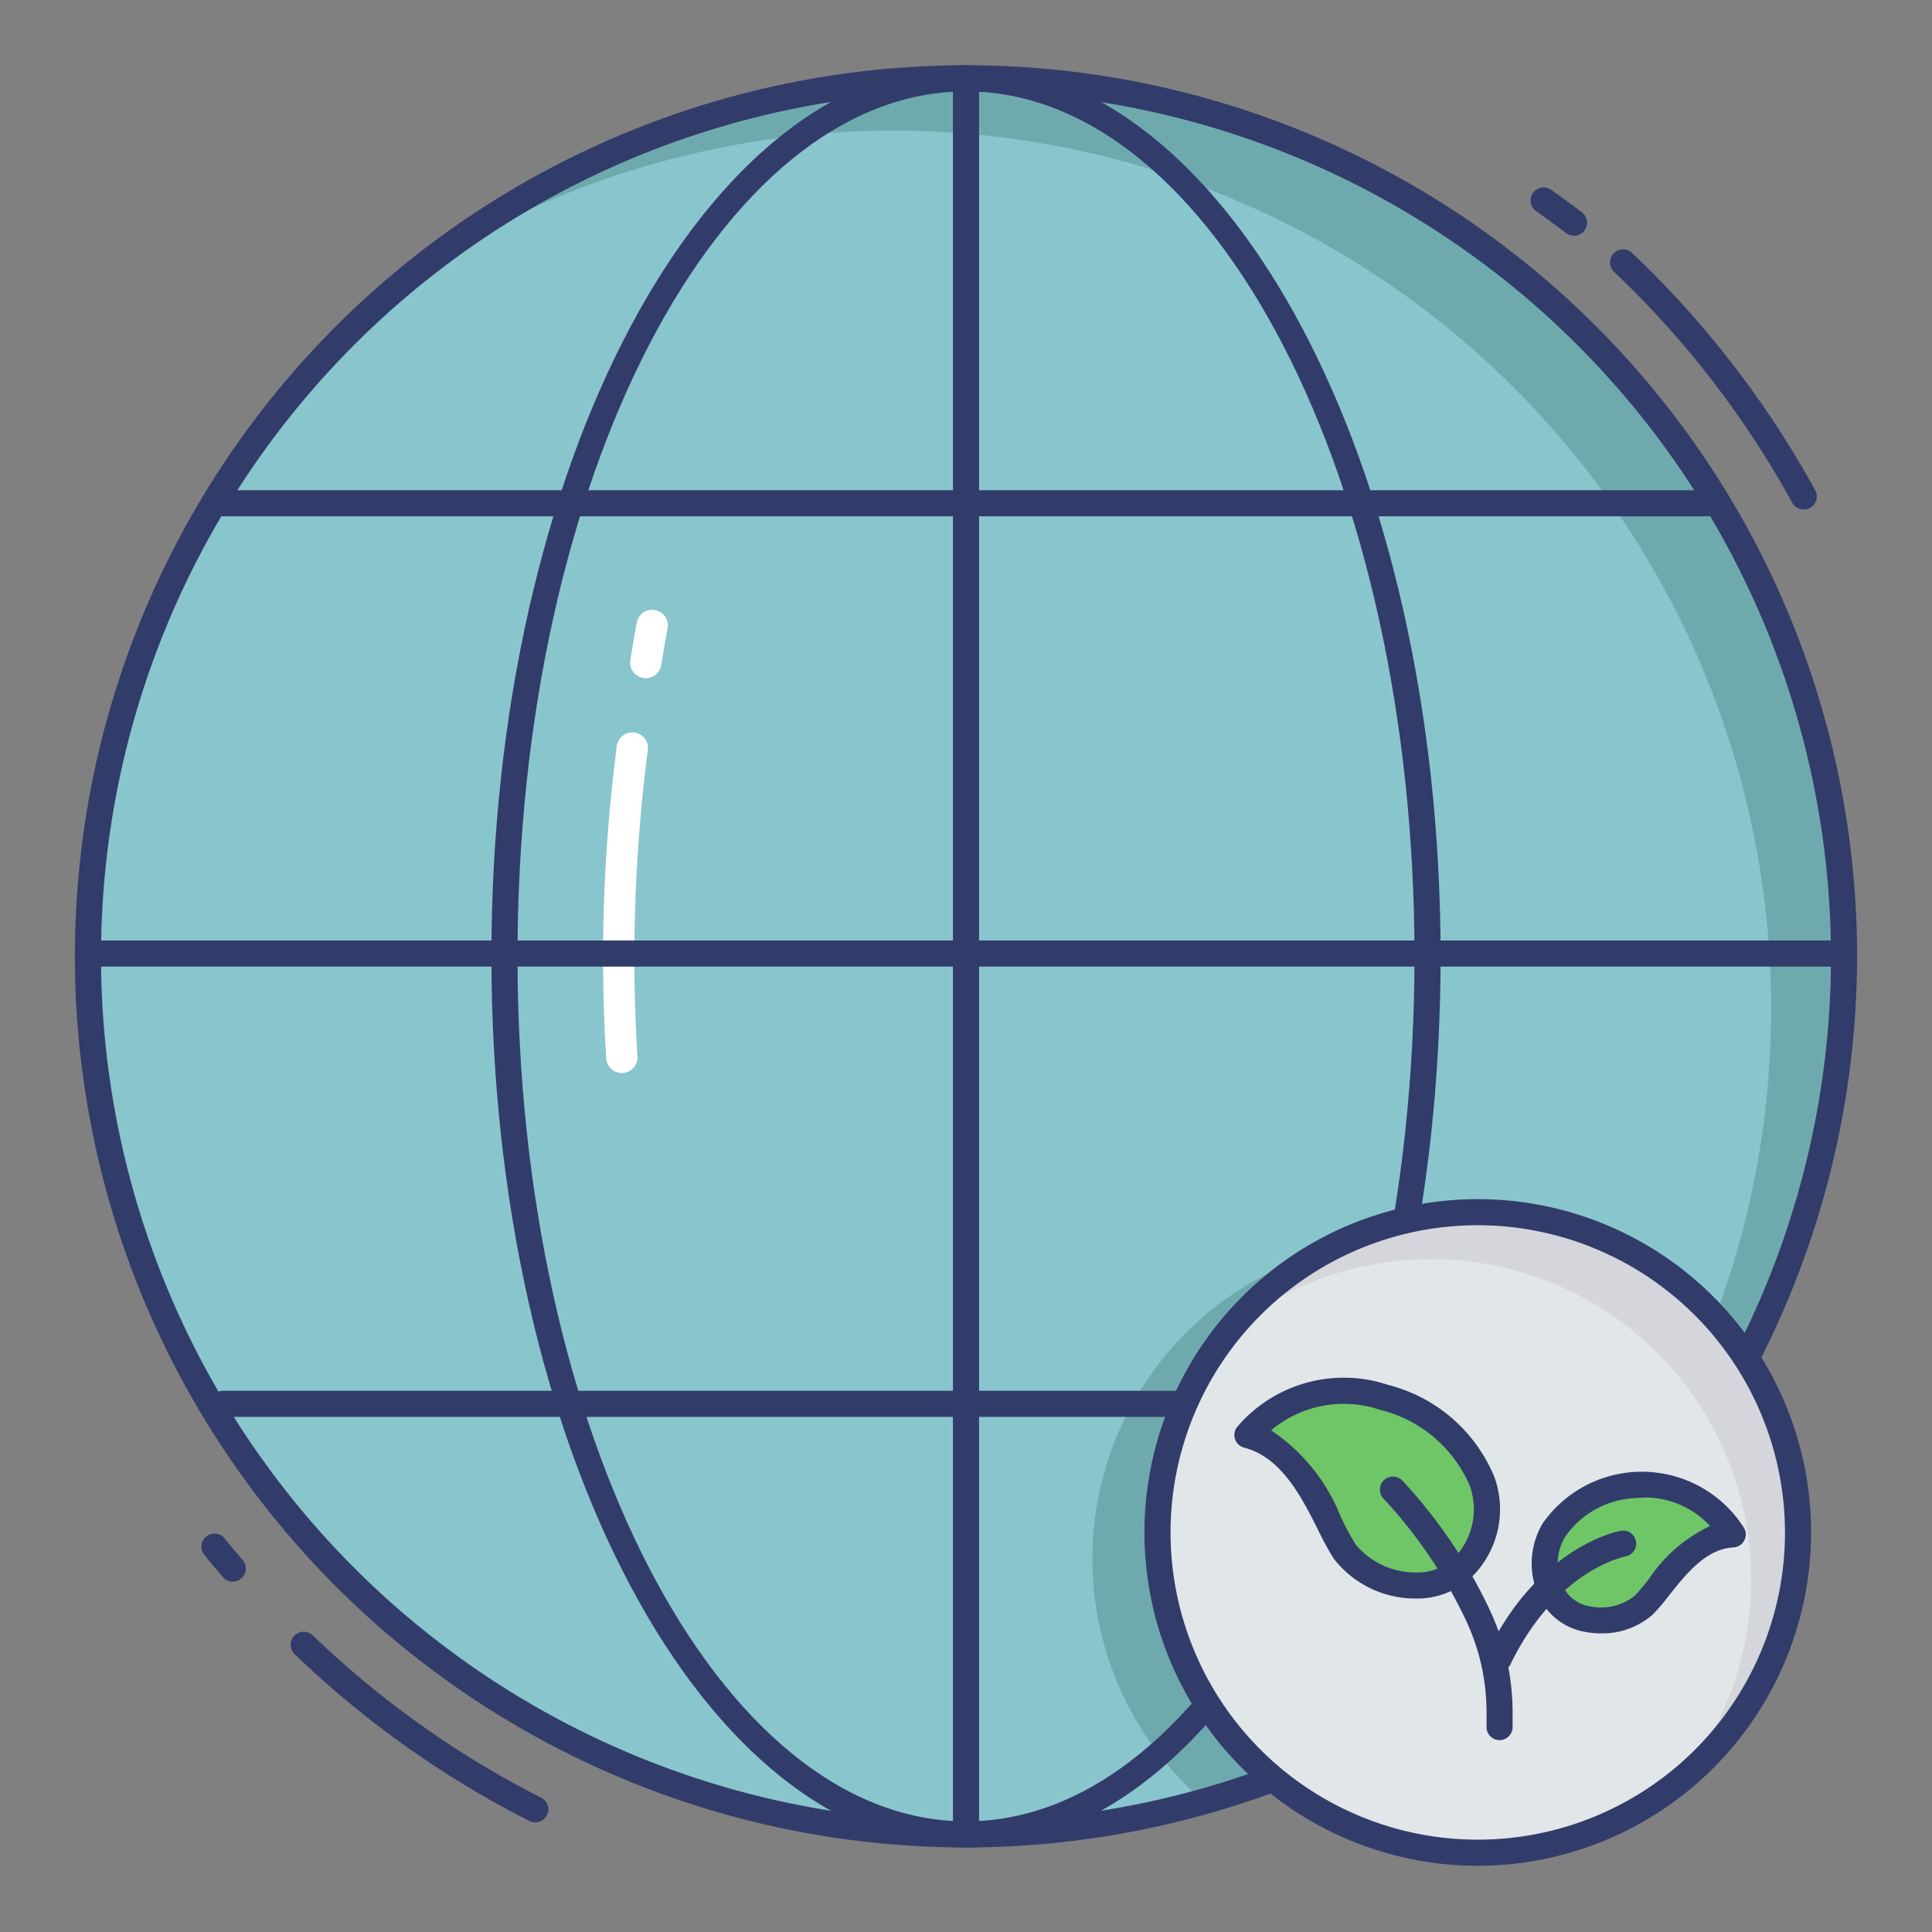<svg id="color_line" height="512" viewBox="0 0 74 74" width="512" xmlns="http://www.w3.org/2000/svg" data-name="color line"><rect x="0" y="0" width="74" height="74" fill="#808080" stroke="none"/><circle cx="37" cy="36.631" fill="#89c5cd" r="33.631"/><path d="m70.63 36.63a33.606 33.606 0 0 1 -15.46 28.3 33.63 33.63 0 0 0 -39.08-54.63 33.621 33.621 0 0 1 54.54 26.33z" fill="#6eaaad"/><path d="m37 70.546a.5.5 0 0 1 -.5-.5v-67.046a.5.5 0 0 1 1 0v67.046a.5.5 0 0 1 -.5.5z" fill="#323c6b"/><path d="m65.457 19.776h-56.914a.5.5 0 0 1 0-1h56.914a.5.5 0 0 1 0 1z" fill="#323c6b"/><path d="m46.2 69.076a23.556 23.556 0 0 0 2.59-.963 12.228 12.228 0 0 1 1.935-20.184 12.248 12.248 0 0 0 -4.525 21.147z" fill="#6eaaad"/><g fill="#323c6b"><path d="m20.5 69.8a.5.5 0 0 1 -.226-.054 37.283 37.283 0 0 1 -8.987-6.387.5.5 0 1 1 .693-.721 36.269 36.269 0 0 0 8.747 6.216.5.5 0 0 1 -.227.946z"/><path d="m8.914 60.583a.5.5 0 0 1 -.384-.183l-.213-.253c-.166-.195-.332-.391-.49-.592a.5.5 0 1 1 .786-.618c.15.191.309.377.466.563l.219.259a.5.5 0 0 1 -.383.821z"/><path d="m60.282 9.025a.5.5 0 0 1 -.3-.1q-.566-.432-1.151-.842a.5.5 0 0 1 .575-.818q.6.422 1.182.866a.5.5 0 0 1 -.3.9z"/><path d="m69.085 19.516a.5.5 0 0 1 -.438-.259 36.2 36.2 0 0 0 -6.824-8.843.5.5 0 1 1 .688-.726 37.2 37.2 0 0 1 7.013 9.086.5.5 0 0 1 -.437.741z"/><path d="m45.23 54.27h-36.687a.5.5 0 0 1 0-1h36.687a.5.5 0 0 1 0 1z"/><path d="m37 70.762c-10.023 0-18.178-15.311-18.178-34.131s8.155-34.131 18.178-34.131 18.178 15.311 18.178 34.131-8.155 34.131-18.178 34.131zm0-67.262c-9.472 0-17.178 14.862-17.178 33.131s7.706 33.131 17.178 33.131 17.178-14.862 17.178-33.131-7.706-33.131-17.178-33.131z"/><path d="m37 70.762a34.131 34.131 0 1 1 34.131-34.131 34.17 34.17 0 0 1 -34.131 34.131zm0-67.262a33.131 33.131 0 1 0 33.131 33.131 33.168 33.168 0 0 0 -33.131-33.131z"/></g><circle cx="56.601" cy="58.697" fill="#e1e6e9" r="12.267"/><path d="m68.867 58.7a12.266 12.266 0 0 1 -4.507 9.5 12.273 12.273 0 0 0 -17.3-17.222 12.271 12.271 0 0 1 21.807 7.722z" fill="#d5d6db"/><path d="m62.968 61.47c-.757.759-2.912 1-3.591-.582-.742-1.72.493-3.723 3.239-4.009a3.932 3.932 0 0 1 3.751 1.892c-1.667.082-2.641 1.94-3.399 2.699z" fill="#6fc666"/><path d="m61.312 62.561a3.135 3.135 0 0 1 -.586-.054 2.39 2.39 0 0 1 -1.808-1.421 3.007 3.007 0 0 1 .17-2.737 4.635 4.635 0 0 1 7.719.184.5.5 0 0 1 -.415.737c-1.046.052-1.823 1.032-2.448 1.82a9.071 9.071 0 0 1 -.622.733 2.912 2.912 0 0 1 -2.01.738zm1.723-5.2a3.5 3.5 0 0 0 -.367.019 3.453 3.453 0 0 0 -2.717 1.479 1.992 1.992 0 0 0 -.114 1.836 1.381 1.381 0 0 0 1.077.834 2.067 2.067 0 0 0 1.7-.408 7.944 7.944 0 0 0 .546-.647 5.8 5.8 0 0 1 2.34-2.025 3.4 3.4 0 0 0 -2.465-1.092z" fill="#323c6b"/><path d="m57.413 64.02a.5.5 0 0 1 -.449-.718c1.966-4.056 4.986-4.646 5.114-4.669a.5.5 0 0 1 .181.984c-.109.021-2.664.55-4.4 4.122a.5.5 0 0 1 -.446.281z" fill="#323c6b"/><path d="m51.5 59.428c.787 1.2 3.548 2.1 4.868.212 1.44-2.054.16-4.994-3.363-6.115a4.9 4.9 0 0 0 -5.228 1.441c2.172.561 2.94 3.26 3.723 4.462z" fill="#6fc666"/><path d="m54.223 61.227h-.056a3.947 3.947 0 0 1 -3.081-1.527 11.678 11.678 0 0 1 -.607-1.112c-.62-1.233-1.392-2.769-2.825-3.14a.5.5 0 0 1 -.257-.806 5.363 5.363 0 0 1 5.763-1.6 6 6 0 0 1 4.084 3.544 3.644 3.644 0 0 1 -.464 3.334 3.027 3.027 0 0 1 -2.557 1.307zm-5.537-6.443a7.176 7.176 0 0 1 2.687 3.356 11.257 11.257 0 0 0 .549 1.014 2.965 2.965 0 0 0 2.259 1.073 2.005 2.005 0 0 0 1.78-.874 2.669 2.669 0 0 0 .336-2.441 5.031 5.031 0 0 0 -3.44-2.912 4.326 4.326 0 0 0 -4.171.784z" fill="#323c6b"/><path d="m57.438 66.651a.5.5 0 0 1 -.5-.5v-.564a8.262 8.262 0 0 0 -.8-3.549 18.323 18.323 0 0 0 -3.147-4.638.5.5 0 1 1 .725-.689 19.351 19.351 0 0 1 3.32 4.9 9.262 9.262 0 0 1 .9 3.981v.564a.5.5 0 0 1 -.498.495z" fill="#323c6b"/><path d="m56.6 71.464a12.767 12.767 0 1 1 12.769-12.764 12.782 12.782 0 0 1 -12.769 12.764zm0-24.535a11.767 11.767 0 1 0 11.769 11.771 11.781 11.781 0 0 0 -11.769-11.771z" fill="#323c6b"/><path d="m23.819 41.1a.6.6 0 0 1 -.6-.564c-.08-1.333-.121-2.647-.121-3.905a63.474 63.474 0 0 1 .524-8.041.6.6 0 1 1 1.19.152 62.169 62.169 0 0 0 -.515 7.888c0 1.234.04 2.524.119 3.833a.6.6 0 0 1 -.563.635z" fill="#fff"/><path d="m24.732 25.975a.62.62 0 0 1 -.1-.009.6.6 0 0 1 -.489-.694l.079-.47c.054-.323.107-.647.17-.962a.6.6 0 0 1 1.177.235c-.06.3-.111.612-.163.923l-.081.479a.6.6 0 0 1 -.593.498z" fill="#fff"/><path d="m70.523 37.023h-67.046a.5.5 0 0 1 0-1h67.046a.5.5 0 0 1 0 1z" fill="#323c6b"/></svg>